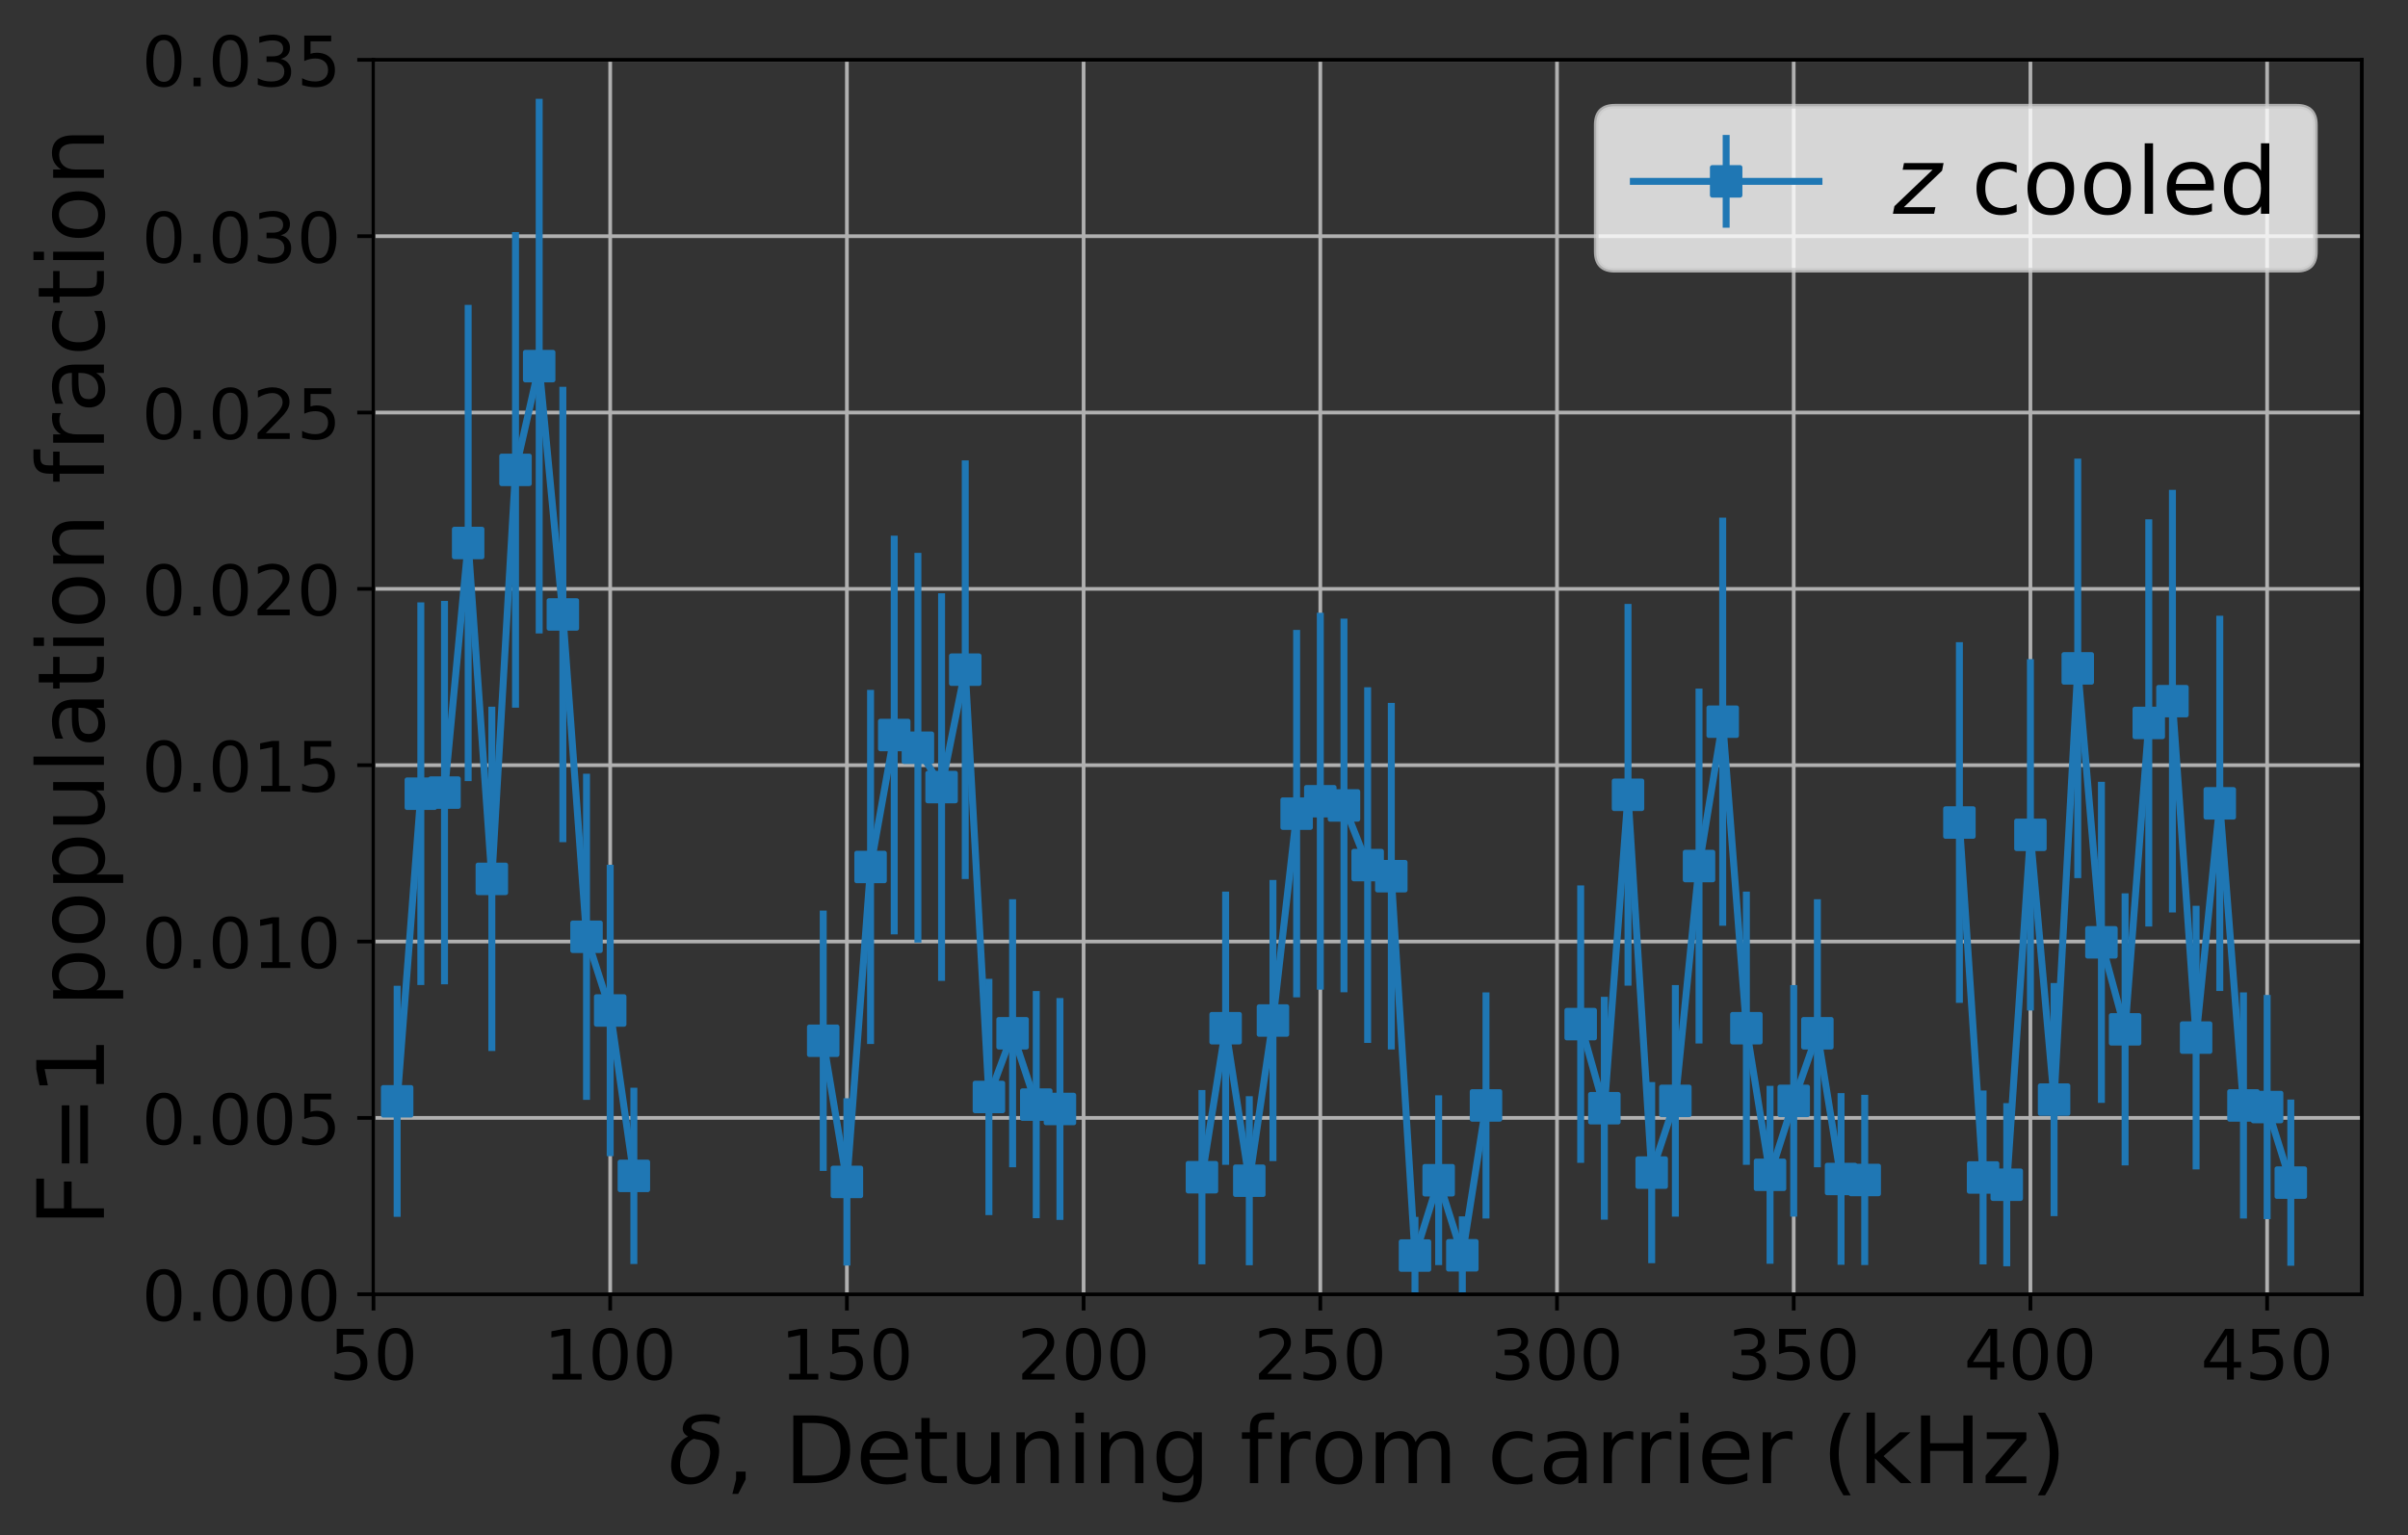 <?xml version="1.0" encoding="utf-8" standalone="no"?>
<!DOCTYPE svg PUBLIC "-//W3C//DTD SVG 1.1//EN"
  "http://www.w3.org/Graphics/SVG/1.1/DTD/svg11.dtd">
<!-- Created with matplotlib (http://matplotlib.org/) -->
<svg height="331pt" version="1.1" viewBox="0 0 519 331" width="519pt" xmlns="http://www.w3.org/2000/svg" xmlns:xlink="http://www.w3.org/1999/xlink">
 <rect x="0" y="0" width="519" height="331" fill="#333333" stroke="none"/>
 <defs>
  <style type="text/css">
*{stroke-linecap:butt;stroke-linejoin:round;}
  </style>
 </defs>
 <g id="figure_1">
  <g id="patch_1">
   <path d="M 0 331.128 
L 519.742 331.128 
L 519.742 0 
L 0 0 
z
" style="fill:none;"/>
  </g>
  <g id="axes_1">
   <g id="patch_2">
    <path d="M 80.498 279.011 
L 509.042 279.011 
L 509.042 12.899 
L 80.498 12.899 
z
" style="fill:none;"/>
   </g>
   <g id="matplotlib.axis_1">
    <g id="xtick_1">
     <g id="line2d_1">
      <path clip-path="url(#pfd6dd8e789)" d="M 80.498 279.011 
L 80.498 12.899 
" style="fill:none;stroke:#b0b0b0;stroke-linecap:square;stroke-width:0.8;"/>
     </g>
     <g id="line2d_2">
      <defs>
       <path d="M 0 0 
L 0 3.5 
" id="m005f0a59be" style="stroke:#000000;stroke-width:0.8;"/>
      </defs>
      <g>
       <use style="stroke:#000000;stroke-width:0.8;" x="80.498" xlink:href="#m005f0a59be" y="279.011"/>
      </g>
     </g>
     <g id="text_1">
      <!-- 50 -->
      <defs>
       <path d="M 10.797 72.906 
L 49.516 72.906 
L 49.516 64.594 
L 19.828 64.594 
L 19.828 46.734 
Q 21.969 47.469 24.109 47.828 
Q 26.266 48.188 28.422 48.188 
Q 40.625 48.188 47.75 41.5 
Q 54.891 34.812 54.891 23.391 
Q 54.891 11.625 47.562 5.094 
Q 40.234 -1.422 26.906 -1.422 
Q 22.312 -1.422 17.547 -0.641 
Q 12.797 0.141 7.719 1.703 
L 7.719 11.625 
Q 12.109 9.234 16.797 8.062 
Q 21.484 6.891 26.703 6.891 
Q 35.156 6.891 40.078 11.328 
Q 45.016 15.766 45.016 23.391 
Q 45.016 31 40.078 35.438 
Q 35.156 39.891 26.703 39.891 
Q 22.75 39.891 18.812 39.016 
Q 14.891 38.141 10.797 36.281 
z
" id="DejaVuSans-35"/>
       <path d="M 31.781 66.406 
Q 24.172 66.406 20.328 58.906 
Q 16.5 51.422 16.5 36.375 
Q 16.5 21.391 20.328 13.891 
Q 24.172 6.391 31.781 6.391 
Q 39.453 6.391 43.281 13.891 
Q 47.125 21.391 47.125 36.375 
Q 47.125 51.422 43.281 58.906 
Q 39.453 66.406 31.781 66.406 
z
M 31.781 74.219 
Q 44.047 74.219 50.516 64.516 
Q 56.984 54.828 56.984 36.375 
Q 56.984 17.969 50.516 8.266 
Q 44.047 -1.422 31.781 -1.422 
Q 19.531 -1.422 13.062 8.266 
Q 6.594 17.969 6.594 36.375 
Q 6.594 54.828 13.062 64.516 
Q 19.531 74.219 31.781 74.219 
z
" id="DejaVuSans-30"/>
      </defs>
      <g transform="translate(70.955 297.408)scale(0.15 -0.15)">
       <use xlink:href="#DejaVuSans-35"/>
       <use x="63.623" xlink:href="#DejaVuSans-30"/>
      </g>
     </g>
    </g>
    <g id="xtick_2">
     <g id="line2d_3">
      <path clip-path="url(#pfd6dd8e789)" d="M 131.516 279.011 
L 131.516 12.899 
" style="fill:none;stroke:#b0b0b0;stroke-linecap:square;stroke-width:0.8;"/>
     </g>
     <g id="line2d_4">
      <g>
       <use style="stroke:#000000;stroke-width:0.8;" x="131.516" xlink:href="#m005f0a59be" y="279.011"/>
      </g>
     </g>
     <g id="text_2">
      <!-- 100 -->
      <defs>
       <path d="M 12.406 8.297 
L 28.516 8.297 
L 28.516 63.922 
L 10.984 60.406 
L 10.984 69.391 
L 28.422 72.906 
L 38.281 72.906 
L 38.281 8.297 
L 54.391 8.297 
L 54.391 0 
L 12.406 0 
z
" id="DejaVuSans-31"/>
      </defs>
      <g transform="translate(117.2 297.408)scale(0.15 -0.15)">
       <use xlink:href="#DejaVuSans-31"/>
       <use x="63.623" xlink:href="#DejaVuSans-30"/>
       <use x="127.246" xlink:href="#DejaVuSans-30"/>
      </g>
     </g>
    </g>
    <g id="xtick_3">
     <g id="line2d_5">
      <path clip-path="url(#pfd6dd8e789)" d="M 182.533 279.011 
L 182.533 12.899 
" style="fill:none;stroke:#b0b0b0;stroke-linecap:square;stroke-width:0.8;"/>
     </g>
     <g id="line2d_6">
      <g>
       <use style="stroke:#000000;stroke-width:0.8;" x="182.533" xlink:href="#m005f0a59be" y="279.011"/>
      </g>
     </g>
     <g id="text_3">
      <!-- 150 -->
      <g transform="translate(168.217 297.408)scale(0.15 -0.15)">
       <use xlink:href="#DejaVuSans-31"/>
       <use x="63.623" xlink:href="#DejaVuSans-35"/>
       <use x="127.246" xlink:href="#DejaVuSans-30"/>
      </g>
     </g>
    </g>
    <g id="xtick_4">
     <g id="line2d_7">
      <path clip-path="url(#pfd6dd8e789)" d="M 233.55 279.011 
L 233.55 12.899 
" style="fill:none;stroke:#b0b0b0;stroke-linecap:square;stroke-width:0.8;"/>
     </g>
     <g id="line2d_8">
      <g>
       <use style="stroke:#000000;stroke-width:0.8;" x="233.55" xlink:href="#m005f0a59be" y="279.011"/>
      </g>
     </g>
     <g id="text_4">
      <!-- 200 -->
      <defs>
       <path d="M 19.188 8.297 
L 53.609 8.297 
L 53.609 0 
L 7.328 0 
L 7.328 8.297 
Q 12.938 14.109 22.625 23.891 
Q 32.328 33.688 34.812 36.531 
Q 39.547 41.844 41.422 45.531 
Q 43.312 49.219 43.312 52.781 
Q 43.312 58.594 39.234 62.25 
Q 35.156 65.922 28.609 65.922 
Q 23.969 65.922 18.812 64.312 
Q 13.672 62.703 7.812 59.422 
L 7.812 69.391 
Q 13.766 71.781 18.938 73 
Q 24.125 74.219 28.422 74.219 
Q 39.75 74.219 46.484 68.547 
Q 53.219 62.891 53.219 53.422 
Q 53.219 48.922 51.531 44.891 
Q 49.859 40.875 45.406 35.406 
Q 44.188 33.984 37.641 27.219 
Q 31.109 20.453 19.188 8.297 
z
" id="DejaVuSans-32"/>
      </defs>
      <g transform="translate(219.234 297.408)scale(0.15 -0.15)">
       <use xlink:href="#DejaVuSans-32"/>
       <use x="63.623" xlink:href="#DejaVuSans-30"/>
       <use x="127.246" xlink:href="#DejaVuSans-30"/>
      </g>
     </g>
    </g>
    <g id="xtick_5">
     <g id="line2d_9">
      <path clip-path="url(#pfd6dd8e789)" d="M 284.567 279.011 
L 284.567 12.899 
" style="fill:none;stroke:#b0b0b0;stroke-linecap:square;stroke-width:0.8;"/>
     </g>
     <g id="line2d_10">
      <g>
       <use style="stroke:#000000;stroke-width:0.8;" x="284.567" xlink:href="#m005f0a59be" y="279.011"/>
      </g>
     </g>
     <g id="text_5">
      <!-- 250 -->
      <g transform="translate(270.251 297.408)scale(0.15 -0.15)">
       <use xlink:href="#DejaVuSans-32"/>
       <use x="63.623" xlink:href="#DejaVuSans-35"/>
       <use x="127.246" xlink:href="#DejaVuSans-30"/>
      </g>
     </g>
    </g>
    <g id="xtick_6">
     <g id="line2d_11">
      <path clip-path="url(#pfd6dd8e789)" d="M 335.584 279.011 
L 335.584 12.899 
" style="fill:none;stroke:#b0b0b0;stroke-linecap:square;stroke-width:0.8;"/>
     </g>
     <g id="line2d_12">
      <g>
       <use style="stroke:#000000;stroke-width:0.8;" x="335.584" xlink:href="#m005f0a59be" y="279.011"/>
      </g>
     </g>
     <g id="text_6">
      <!-- 300 -->
      <defs>
       <path d="M 40.578 39.312 
Q 47.656 37.797 51.625 33 
Q 55.609 28.219 55.609 21.188 
Q 55.609 10.406 48.188 4.484 
Q 40.766 -1.422 27.094 -1.422 
Q 22.516 -1.422 17.656 -0.516 
Q 12.797 0.391 7.625 2.203 
L 7.625 11.719 
Q 11.719 9.328 16.594 8.109 
Q 21.484 6.891 26.812 6.891 
Q 36.078 6.891 40.938 10.547 
Q 45.797 14.203 45.797 21.188 
Q 45.797 27.641 41.281 31.266 
Q 36.766 34.906 28.719 34.906 
L 20.219 34.906 
L 20.219 43.016 
L 29.109 43.016 
Q 36.375 43.016 40.234 45.922 
Q 44.094 48.828 44.094 54.297 
Q 44.094 59.906 40.109 62.906 
Q 36.141 65.922 28.719 65.922 
Q 24.656 65.922 20.016 65.031 
Q 15.375 64.156 9.812 62.312 
L 9.812 71.094 
Q 15.438 72.656 20.344 73.438 
Q 25.25 74.219 29.594 74.219 
Q 40.828 74.219 47.359 69.109 
Q 53.906 64.016 53.906 55.328 
Q 53.906 49.266 50.438 45.094 
Q 46.969 40.922 40.578 39.312 
z
" id="DejaVuSans-33"/>
      </defs>
      <g transform="translate(321.269 297.408)scale(0.15 -0.15)">
       <use xlink:href="#DejaVuSans-33"/>
       <use x="63.623" xlink:href="#DejaVuSans-30"/>
       <use x="127.246" xlink:href="#DejaVuSans-30"/>
      </g>
     </g>
    </g>
    <g id="xtick_7">
     <g id="line2d_13">
      <path clip-path="url(#pfd6dd8e789)" d="M 386.601 279.011 
L 386.601 12.899 
" style="fill:none;stroke:#b0b0b0;stroke-linecap:square;stroke-width:0.8;"/>
     </g>
     <g id="line2d_14">
      <g>
       <use style="stroke:#000000;stroke-width:0.8;" x="386.601" xlink:href="#m005f0a59be" y="279.011"/>
      </g>
     </g>
     <g id="text_7">
      <!-- 350 -->
      <g transform="translate(372.286 297.408)scale(0.15 -0.15)">
       <use xlink:href="#DejaVuSans-33"/>
       <use x="63.623" xlink:href="#DejaVuSans-35"/>
       <use x="127.246" xlink:href="#DejaVuSans-30"/>
      </g>
     </g>
    </g>
    <g id="xtick_8">
     <g id="line2d_15">
      <path clip-path="url(#pfd6dd8e789)" d="M 437.618 279.011 
L 437.618 12.899 
" style="fill:none;stroke:#b0b0b0;stroke-linecap:square;stroke-width:0.8;"/>
     </g>
     <g id="line2d_16">
      <g>
       <use style="stroke:#000000;stroke-width:0.8;" x="437.618" xlink:href="#m005f0a59be" y="279.011"/>
      </g>
     </g>
     <g id="text_8">
      <!-- 400 -->
      <defs>
       <path d="M 37.797 64.312 
L 12.891 25.391 
L 37.797 25.391 
z
M 35.203 72.906 
L 47.609 72.906 
L 47.609 25.391 
L 58.016 25.391 
L 58.016 17.188 
L 47.609 17.188 
L 47.609 0 
L 37.797 0 
L 37.797 17.188 
L 4.891 17.188 
L 4.891 26.703 
z
" id="DejaVuSans-34"/>
      </defs>
      <g transform="translate(423.303 297.408)scale(0.15 -0.15)">
       <use xlink:href="#DejaVuSans-34"/>
       <use x="63.623" xlink:href="#DejaVuSans-30"/>
       <use x="127.246" xlink:href="#DejaVuSans-30"/>
      </g>
     </g>
    </g>
    <g id="xtick_9">
     <g id="line2d_17">
      <path clip-path="url(#pfd6dd8e789)" d="M 488.636 279.011 
L 488.636 12.899 
" style="fill:none;stroke:#b0b0b0;stroke-linecap:square;stroke-width:0.8;"/>
     </g>
     <g id="line2d_18">
      <g>
       <use style="stroke:#000000;stroke-width:0.8;" x="488.636" xlink:href="#m005f0a59be" y="279.011"/>
      </g>
     </g>
     <g id="text_9">
      <!-- 450 -->
      <g transform="translate(474.32 297.408)scale(0.15 -0.15)">
       <use xlink:href="#DejaVuSans-34"/>
       <use x="63.623" xlink:href="#DejaVuSans-35"/>
       <use x="127.246" xlink:href="#DejaVuSans-30"/>
      </g>
     </g>
    </g>
    <g id="text_10">
     <!-- $\delta$, Detuning from carrier (kHz) -->
     <defs>
      <path d="M 54.25 63.328 
Q 49.953 66.75 38.281 66.75 
Q 25.922 66.75 24.812 61.031 
Q 23.922 56.547 36.375 54.203 
Q 46.141 52.391 50.828 46.922 
Q 56.5 40.328 53.859 26.812 
Q 51.312 13.875 43.172 6.25 
Q 34.969 -1.422 23.25 -1.422 
Q 11.578 -1.422 6.344 6.25 
Q 1.125 13.875 3.766 27.297 
Q 5.672 37.25 13.922 45.312 
Q 17.141 48.438 21.141 50.203 
Q 14.266 54.047 15.625 60.938 
Q 18.219 74.219 39.75 74.219 
Q 50.531 74.219 55.719 70.797 
z
M 27.391 47.75 
Q 23.828 46.344 20.406 42.781 
Q 15.141 37.25 13.234 27.297 
Q 11.281 17.391 14.359 11.812 
Q 17.484 6.203 24.75 6.203 
Q 31.938 6.203 37.203 11.859 
Q 42.531 17.531 44.344 26.812 
Q 46.188 36.531 42.672 41.219 
Q 38.922 46.234 32.859 46.781 
Q 29.781 47.078 27.391 47.75 
z
" id="DejaVuSans-Oblique-3b4"/>
      <path d="M 11.719 12.406 
L 22.016 12.406 
L 22.016 4 
L 14.016 -11.625 
L 7.719 -11.625 
L 11.719 4 
z
" id="DejaVuSans-2c"/>
      <path id="DejaVuSans-20"/>
      <path d="M 19.672 64.797 
L 19.672 8.109 
L 31.594 8.109 
Q 46.688 8.109 53.688 14.938 
Q 60.688 21.781 60.688 36.531 
Q 60.688 51.172 53.688 57.984 
Q 46.688 64.797 31.594 64.797 
z
M 9.812 72.906 
L 30.078 72.906 
Q 51.266 72.906 61.172 64.094 
Q 71.094 55.281 71.094 36.531 
Q 71.094 17.672 61.125 8.828 
Q 51.172 0 30.078 0 
L 9.812 0 
z
" id="DejaVuSans-44"/>
      <path d="M 56.203 29.594 
L 56.203 25.203 
L 14.891 25.203 
Q 15.484 15.922 20.484 11.062 
Q 25.484 6.203 34.422 6.203 
Q 39.594 6.203 44.453 7.469 
Q 49.312 8.734 54.109 11.281 
L 54.109 2.781 
Q 49.266 0.734 44.188 -0.344 
Q 39.109 -1.422 33.891 -1.422 
Q 20.797 -1.422 13.156 6.188 
Q 5.516 13.812 5.516 26.812 
Q 5.516 40.234 12.766 48.109 
Q 20.016 56 32.328 56 
Q 43.359 56 49.781 48.891 
Q 56.203 41.797 56.203 29.594 
z
M 47.219 32.234 
Q 47.125 39.594 43.094 43.984 
Q 39.062 48.391 32.422 48.391 
Q 24.906 48.391 20.391 44.141 
Q 15.875 39.891 15.188 32.172 
z
" id="DejaVuSans-65"/>
      <path d="M 18.312 70.219 
L 18.312 54.688 
L 36.812 54.688 
L 36.812 47.703 
L 18.312 47.703 
L 18.312 18.016 
Q 18.312 11.328 20.141 9.422 
Q 21.969 7.516 27.594 7.516 
L 36.812 7.516 
L 36.812 0 
L 27.594 0 
Q 17.188 0 13.234 3.875 
Q 9.281 7.766 9.281 18.016 
L 9.281 47.703 
L 2.688 47.703 
L 2.688 54.688 
L 9.281 54.688 
L 9.281 70.219 
z
" id="DejaVuSans-74"/>
      <path d="M 8.5 21.578 
L 8.5 54.688 
L 17.484 54.688 
L 17.484 21.922 
Q 17.484 14.156 20.5 10.266 
Q 23.531 6.391 29.594 6.391 
Q 36.859 6.391 41.078 11.031 
Q 45.312 15.672 45.312 23.688 
L 45.312 54.688 
L 54.297 54.688 
L 54.297 0 
L 45.312 0 
L 45.312 8.406 
Q 42.047 3.422 37.719 1 
Q 33.406 -1.422 27.688 -1.422 
Q 18.266 -1.422 13.375 4.438 
Q 8.5 10.297 8.5 21.578 
z
M 31.109 56 
z
" id="DejaVuSans-75"/>
      <path d="M 54.891 33.016 
L 54.891 0 
L 45.906 0 
L 45.906 32.719 
Q 45.906 40.484 42.875 44.328 
Q 39.844 48.188 33.797 48.188 
Q 26.516 48.188 22.312 43.547 
Q 18.109 38.922 18.109 30.906 
L 18.109 0 
L 9.078 0 
L 9.078 54.688 
L 18.109 54.688 
L 18.109 46.188 
Q 21.344 51.125 25.703 53.562 
Q 30.078 56 35.797 56 
Q 45.219 56 50.047 50.172 
Q 54.891 44.344 54.891 33.016 
z
" id="DejaVuSans-6e"/>
      <path d="M 9.422 54.688 
L 18.406 54.688 
L 18.406 0 
L 9.422 0 
z
M 9.422 75.984 
L 18.406 75.984 
L 18.406 64.594 
L 9.422 64.594 
z
" id="DejaVuSans-69"/>
      <path d="M 45.406 27.984 
Q 45.406 37.75 41.375 43.109 
Q 37.359 48.484 30.078 48.484 
Q 22.859 48.484 18.828 43.109 
Q 14.797 37.75 14.797 27.984 
Q 14.797 18.266 18.828 12.891 
Q 22.859 7.516 30.078 7.516 
Q 37.359 7.516 41.375 12.891 
Q 45.406 18.266 45.406 27.984 
z
M 54.391 6.781 
Q 54.391 -7.172 48.188 -13.984 
Q 42 -20.797 29.203 -20.797 
Q 24.469 -20.797 20.266 -20.094 
Q 16.062 -19.391 12.109 -17.922 
L 12.109 -9.188 
Q 16.062 -11.328 19.922 -12.344 
Q 23.781 -13.375 27.781 -13.375 
Q 36.625 -13.375 41.016 -8.766 
Q 45.406 -4.156 45.406 5.172 
L 45.406 9.625 
Q 42.625 4.781 38.281 2.391 
Q 33.938 0 27.875 0 
Q 17.828 0 11.672 7.656 
Q 5.516 15.328 5.516 27.984 
Q 5.516 40.672 11.672 48.328 
Q 17.828 56 27.875 56 
Q 33.938 56 38.281 53.609 
Q 42.625 51.219 45.406 46.391 
L 45.406 54.688 
L 54.391 54.688 
z
" id="DejaVuSans-67"/>
      <path d="M 37.109 75.984 
L 37.109 68.5 
L 28.516 68.5 
Q 23.688 68.5 21.797 66.547 
Q 19.922 64.594 19.922 59.516 
L 19.922 54.688 
L 34.719 54.688 
L 34.719 47.703 
L 19.922 47.703 
L 19.922 0 
L 10.891 0 
L 10.891 47.703 
L 2.297 47.703 
L 2.297 54.688 
L 10.891 54.688 
L 10.891 58.5 
Q 10.891 67.625 15.141 71.797 
Q 19.391 75.984 28.609 75.984 
z
" id="DejaVuSans-66"/>
      <path d="M 41.109 46.297 
Q 39.594 47.172 37.812 47.578 
Q 36.031 48 33.891 48 
Q 26.266 48 22.188 43.047 
Q 18.109 38.094 18.109 28.812 
L 18.109 0 
L 9.078 0 
L 9.078 54.688 
L 18.109 54.688 
L 18.109 46.188 
Q 20.953 51.172 25.484 53.578 
Q 30.031 56 36.531 56 
Q 37.453 56 38.578 55.875 
Q 39.703 55.766 41.062 55.516 
z
" id="DejaVuSans-72"/>
      <path d="M 30.609 48.391 
Q 23.391 48.391 19.188 42.75 
Q 14.984 37.109 14.984 27.297 
Q 14.984 17.484 19.156 11.844 
Q 23.344 6.203 30.609 6.203 
Q 37.797 6.203 41.984 11.859 
Q 46.188 17.531 46.188 27.297 
Q 46.188 37.016 41.984 42.703 
Q 37.797 48.391 30.609 48.391 
z
M 30.609 56 
Q 42.328 56 49.016 48.375 
Q 55.719 40.766 55.719 27.297 
Q 55.719 13.875 49.016 6.219 
Q 42.328 -1.422 30.609 -1.422 
Q 18.844 -1.422 12.172 6.219 
Q 5.516 13.875 5.516 27.297 
Q 5.516 40.766 12.172 48.375 
Q 18.844 56 30.609 56 
z
" id="DejaVuSans-6f"/>
      <path d="M 52 44.188 
Q 55.375 50.25 60.062 53.125 
Q 64.75 56 71.094 56 
Q 79.641 56 84.281 50.016 
Q 88.922 44.047 88.922 33.016 
L 88.922 0 
L 79.891 0 
L 79.891 32.719 
Q 79.891 40.578 77.094 44.375 
Q 74.312 48.188 68.609 48.188 
Q 61.625 48.188 57.562 43.547 
Q 53.516 38.922 53.516 30.906 
L 53.516 0 
L 44.484 0 
L 44.484 32.719 
Q 44.484 40.625 41.703 44.406 
Q 38.922 48.188 33.109 48.188 
Q 26.219 48.188 22.156 43.531 
Q 18.109 38.875 18.109 30.906 
L 18.109 0 
L 9.078 0 
L 9.078 54.688 
L 18.109 54.688 
L 18.109 46.188 
Q 21.188 51.219 25.484 53.609 
Q 29.781 56 35.688 56 
Q 41.656 56 45.828 52.969 
Q 50 49.953 52 44.188 
z
" id="DejaVuSans-6d"/>
      <path d="M 48.781 52.594 
L 48.781 44.188 
Q 44.969 46.297 41.141 47.344 
Q 37.312 48.391 33.406 48.391 
Q 24.656 48.391 19.812 42.844 
Q 14.984 37.312 14.984 27.297 
Q 14.984 17.281 19.812 11.734 
Q 24.656 6.203 33.406 6.203 
Q 37.312 6.203 41.141 7.25 
Q 44.969 8.297 48.781 10.406 
L 48.781 2.094 
Q 45.016 0.344 40.984 -0.531 
Q 36.969 -1.422 32.422 -1.422 
Q 20.062 -1.422 12.781 6.344 
Q 5.516 14.109 5.516 27.297 
Q 5.516 40.672 12.859 48.328 
Q 20.219 56 33.016 56 
Q 37.156 56 41.109 55.141 
Q 45.062 54.297 48.781 52.594 
z
" id="DejaVuSans-63"/>
      <path d="M 34.281 27.484 
Q 23.391 27.484 19.188 25 
Q 14.984 22.516 14.984 16.5 
Q 14.984 11.719 18.141 8.906 
Q 21.297 6.109 26.703 6.109 
Q 34.188 6.109 38.703 11.406 
Q 43.219 16.703 43.219 25.484 
L 43.219 27.484 
z
M 52.203 31.203 
L 52.203 0 
L 43.219 0 
L 43.219 8.297 
Q 40.141 3.328 35.547 0.953 
Q 30.953 -1.422 24.312 -1.422 
Q 15.922 -1.422 10.953 3.297 
Q 6 8.016 6 15.922 
Q 6 25.141 12.172 29.828 
Q 18.359 34.516 30.609 34.516 
L 43.219 34.516 
L 43.219 35.406 
Q 43.219 41.609 39.141 45 
Q 35.062 48.391 27.688 48.391 
Q 23 48.391 18.547 47.266 
Q 14.109 46.141 10.016 43.891 
L 10.016 52.203 
Q 14.938 54.109 19.578 55.047 
Q 24.219 56 28.609 56 
Q 40.484 56 46.344 49.844 
Q 52.203 43.703 52.203 31.203 
z
" id="DejaVuSans-61"/>
      <path d="M 31 75.875 
Q 24.469 64.656 21.281 53.656 
Q 18.109 42.672 18.109 31.391 
Q 18.109 20.125 21.312 9.062 
Q 24.516 -2 31 -13.188 
L 23.188 -13.188 
Q 15.875 -1.703 12.234 9.375 
Q 8.594 20.453 8.594 31.391 
Q 8.594 42.281 12.203 53.312 
Q 15.828 64.359 23.188 75.875 
z
" id="DejaVuSans-28"/>
      <path d="M 9.078 75.984 
L 18.109 75.984 
L 18.109 31.109 
L 44.922 54.688 
L 56.391 54.688 
L 27.391 29.109 
L 57.625 0 
L 45.906 0 
L 18.109 26.703 
L 18.109 0 
L 9.078 0 
z
" id="DejaVuSans-6b"/>
      <path d="M 9.812 72.906 
L 19.672 72.906 
L 19.672 43.016 
L 55.516 43.016 
L 55.516 72.906 
L 65.375 72.906 
L 65.375 0 
L 55.516 0 
L 55.516 34.719 
L 19.672 34.719 
L 19.672 0 
L 9.812 0 
z
" id="DejaVuSans-48"/>
      <path d="M 5.516 54.688 
L 48.188 54.688 
L 48.188 46.484 
L 14.406 7.172 
L 48.188 7.172 
L 48.188 0 
L 4.297 0 
L 4.297 8.203 
L 38.094 47.516 
L 5.516 47.516 
z
" id="DejaVuSans-7a"/>
      <path d="M 8.016 75.875 
L 15.828 75.875 
Q 23.141 64.359 26.781 53.312 
Q 30.422 42.281 30.422 31.391 
Q 30.422 20.453 26.781 9.375 
Q 23.141 -1.703 15.828 -13.188 
L 8.016 -13.188 
Q 14.5 -2 17.703 9.062 
Q 20.906 20.125 20.906 31.391 
Q 20.906 42.672 17.703 53.656 
Q 14.5 64.656 8.016 75.875 
z
" id="DejaVuSans-29"/>
     </defs>
     <g transform="translate(144.07 319.728)scale(0.2 -0.2)">
      <use transform="translate(0 0.016)" xlink:href="#DejaVuSans-Oblique-3b4"/>
      <use transform="translate(61.182 0.016)" xlink:href="#DejaVuSans-2c"/>
      <use transform="translate(92.969 0.016)" xlink:href="#DejaVuSans-20"/>
      <use transform="translate(124.756 0.016)" xlink:href="#DejaVuSans-44"/>
      <use transform="translate(201.758 0.016)" xlink:href="#DejaVuSans-65"/>
      <use transform="translate(263.281 0.016)" xlink:href="#DejaVuSans-74"/>
      <use transform="translate(302.49 0.016)" xlink:href="#DejaVuSans-75"/>
      <use transform="translate(365.869 0.016)" xlink:href="#DejaVuSans-6e"/>
      <use transform="translate(429.248 0.016)" xlink:href="#DejaVuSans-69"/>
      <use transform="translate(457.031 0.016)" xlink:href="#DejaVuSans-6e"/>
      <use transform="translate(520.41 0.016)" xlink:href="#DejaVuSans-67"/>
      <use transform="translate(583.887 0.016)" xlink:href="#DejaVuSans-20"/>
      <use transform="translate(615.674 0.016)" xlink:href="#DejaVuSans-66"/>
      <use transform="translate(650.879 0.016)" xlink:href="#DejaVuSans-72"/>
      <use transform="translate(691.992 0.016)" xlink:href="#DejaVuSans-6f"/>
      <use transform="translate(753.174 0.016)" xlink:href="#DejaVuSans-6d"/>
      <use transform="translate(850.586 0.016)" xlink:href="#DejaVuSans-20"/>
      <use transform="translate(882.373 0.016)" xlink:href="#DejaVuSans-63"/>
      <use transform="translate(937.354 0.016)" xlink:href="#DejaVuSans-61"/>
      <use transform="translate(998.633 0.016)" xlink:href="#DejaVuSans-72"/>
      <use transform="translate(1039.746 0.016)" xlink:href="#DejaVuSans-72"/>
      <use transform="translate(1080.859 0.016)" xlink:href="#DejaVuSans-69"/>
      <use transform="translate(1108.643 0.016)" xlink:href="#DejaVuSans-65"/>
      <use transform="translate(1170.166 0.016)" xlink:href="#DejaVuSans-72"/>
      <use transform="translate(1211.279 0.016)" xlink:href="#DejaVuSans-20"/>
      <use transform="translate(1243.066 0.016)" xlink:href="#DejaVuSans-28"/>
      <use transform="translate(1282.08 0.016)" xlink:href="#DejaVuSans-6b"/>
      <use transform="translate(1339.99 0.016)" xlink:href="#DejaVuSans-48"/>
      <use transform="translate(1415.186 0.016)" xlink:href="#DejaVuSans-7a"/>
      <use transform="translate(1467.676 0.016)" xlink:href="#DejaVuSans-29"/>
     </g>
    </g>
   </g>
   <g id="matplotlib.axis_2">
    <g id="ytick_1">
     <g id="line2d_19">
      <path clip-path="url(#pfd6dd8e789)" d="M 80.498 279.011 
L 509.042 279.011 
" style="fill:none;stroke:#b0b0b0;stroke-linecap:square;stroke-width:0.8;"/>
     </g>
     <g id="line2d_20">
      <defs>
       <path d="M 0 0 
L -3.5 0 
" id="mc3ce260a5b" style="stroke:#000000;stroke-width:0.8;"/>
      </defs>
      <g>
       <use style="stroke:#000000;stroke-width:0.8;" x="80.498" xlink:href="#mc3ce260a5b" y="279.011"/>
      </g>
     </g>
     <g id="text_11">
      <!-- 0.000 -->
      <defs>
       <path d="M 10.688 12.406 
L 21 12.406 
L 21 0 
L 10.688 0 
z
" id="DejaVuSans-2e"/>
      </defs>
      <g transform="translate(30.556 284.71)scale(0.15 -0.15)">
       <use xlink:href="#DejaVuSans-30"/>
       <use x="63.623" xlink:href="#DejaVuSans-2e"/>
       <use x="95.41" xlink:href="#DejaVuSans-30"/>
       <use x="159.033" xlink:href="#DejaVuSans-30"/>
       <use x="222.656" xlink:href="#DejaVuSans-30"/>
      </g>
     </g>
    </g>
    <g id="ytick_2">
     <g id="line2d_21">
      <path clip-path="url(#pfd6dd8e789)" d="M 80.498 240.995 
L 509.042 240.995 
" style="fill:none;stroke:#b0b0b0;stroke-linecap:square;stroke-width:0.8;"/>
     </g>
     <g id="line2d_22">
      <g>
       <use style="stroke:#000000;stroke-width:0.8;" x="80.498" xlink:href="#mc3ce260a5b" y="240.995"/>
      </g>
     </g>
     <g id="text_12">
      <!-- 0.005 -->
      <g transform="translate(30.556 246.694)scale(0.15 -0.15)">
       <use xlink:href="#DejaVuSans-30"/>
       <use x="63.623" xlink:href="#DejaVuSans-2e"/>
       <use x="95.41" xlink:href="#DejaVuSans-30"/>
       <use x="159.033" xlink:href="#DejaVuSans-30"/>
       <use x="222.656" xlink:href="#DejaVuSans-35"/>
      </g>
     </g>
    </g>
    <g id="ytick_3">
     <g id="line2d_23">
      <path clip-path="url(#pfd6dd8e789)" d="M 80.498 202.979 
L 509.042 202.979 
" style="fill:none;stroke:#b0b0b0;stroke-linecap:square;stroke-width:0.8;"/>
     </g>
     <g id="line2d_24">
      <g>
       <use style="stroke:#000000;stroke-width:0.8;" x="80.498" xlink:href="#mc3ce260a5b" y="202.979"/>
      </g>
     </g>
     <g id="text_13">
      <!-- 0.010 -->
      <g transform="translate(30.556 208.678)scale(0.15 -0.15)">
       <use xlink:href="#DejaVuSans-30"/>
       <use x="63.623" xlink:href="#DejaVuSans-2e"/>
       <use x="95.41" xlink:href="#DejaVuSans-30"/>
       <use x="159.033" xlink:href="#DejaVuSans-31"/>
       <use x="222.656" xlink:href="#DejaVuSans-30"/>
      </g>
     </g>
    </g>
    <g id="ytick_4">
     <g id="line2d_25">
      <path clip-path="url(#pfd6dd8e789)" d="M 80.498 164.963 
L 509.042 164.963 
" style="fill:none;stroke:#b0b0b0;stroke-linecap:square;stroke-width:0.8;"/>
     </g>
     <g id="line2d_26">
      <g>
       <use style="stroke:#000000;stroke-width:0.8;" x="80.498" xlink:href="#mc3ce260a5b" y="164.963"/>
      </g>
     </g>
     <g id="text_14">
      <!-- 0.015 -->
      <g transform="translate(30.556 170.662)scale(0.15 -0.15)">
       <use xlink:href="#DejaVuSans-30"/>
       <use x="63.623" xlink:href="#DejaVuSans-2e"/>
       <use x="95.41" xlink:href="#DejaVuSans-30"/>
       <use x="159.033" xlink:href="#DejaVuSans-31"/>
       <use x="222.656" xlink:href="#DejaVuSans-35"/>
      </g>
     </g>
    </g>
    <g id="ytick_5">
     <g id="line2d_27">
      <path clip-path="url(#pfd6dd8e789)" d="M 80.498 126.947 
L 509.042 126.947 
" style="fill:none;stroke:#b0b0b0;stroke-linecap:square;stroke-width:0.8;"/>
     </g>
     <g id="line2d_28">
      <g>
       <use style="stroke:#000000;stroke-width:0.8;" x="80.498" xlink:href="#mc3ce260a5b" y="126.947"/>
      </g>
     </g>
     <g id="text_15">
      <!-- 0.020 -->
      <g transform="translate(30.556 132.646)scale(0.15 -0.15)">
       <use xlink:href="#DejaVuSans-30"/>
       <use x="63.623" xlink:href="#DejaVuSans-2e"/>
       <use x="95.41" xlink:href="#DejaVuSans-30"/>
       <use x="159.033" xlink:href="#DejaVuSans-32"/>
       <use x="222.656" xlink:href="#DejaVuSans-30"/>
      </g>
     </g>
    </g>
    <g id="ytick_6">
     <g id="line2d_29">
      <path clip-path="url(#pfd6dd8e789)" d="M 80.498 88.931 
L 509.042 88.931 
" style="fill:none;stroke:#b0b0b0;stroke-linecap:square;stroke-width:0.8;"/>
     </g>
     <g id="line2d_30">
      <g>
       <use style="stroke:#000000;stroke-width:0.8;" x="80.498" xlink:href="#mc3ce260a5b" y="88.931"/>
      </g>
     </g>
     <g id="text_16">
      <!-- 0.025 -->
      <g transform="translate(30.556 94.63)scale(0.15 -0.15)">
       <use xlink:href="#DejaVuSans-30"/>
       <use x="63.623" xlink:href="#DejaVuSans-2e"/>
       <use x="95.41" xlink:href="#DejaVuSans-30"/>
       <use x="159.033" xlink:href="#DejaVuSans-32"/>
       <use x="222.656" xlink:href="#DejaVuSans-35"/>
      </g>
     </g>
    </g>
    <g id="ytick_7">
     <g id="line2d_31">
      <path clip-path="url(#pfd6dd8e789)" d="M 80.498 50.915 
L 509.042 50.915 
" style="fill:none;stroke:#b0b0b0;stroke-linecap:square;stroke-width:0.8;"/>
     </g>
     <g id="line2d_32">
      <g>
       <use style="stroke:#000000;stroke-width:0.8;" x="80.498" xlink:href="#mc3ce260a5b" y="50.915"/>
      </g>
     </g>
     <g id="text_17">
      <!-- 0.030 -->
      <g transform="translate(30.556 56.614)scale(0.15 -0.15)">
       <use xlink:href="#DejaVuSans-30"/>
       <use x="63.623" xlink:href="#DejaVuSans-2e"/>
       <use x="95.41" xlink:href="#DejaVuSans-30"/>
       <use x="159.033" xlink:href="#DejaVuSans-33"/>
       <use x="222.656" xlink:href="#DejaVuSans-30"/>
      </g>
     </g>
    </g>
    <g id="ytick_8">
     <g id="line2d_33">
      <path clip-path="url(#pfd6dd8e789)" d="M 80.498 12.899 
L 509.042 12.899 
" style="fill:none;stroke:#b0b0b0;stroke-linecap:square;stroke-width:0.8;"/>
     </g>
     <g id="line2d_34">
      <g>
       <use style="stroke:#000000;stroke-width:0.8;" x="80.498" xlink:href="#mc3ce260a5b" y="12.899"/>
      </g>
     </g>
     <g id="text_18">
      <!-- 0.035 -->
      <g transform="translate(30.556 18.598)scale(0.15 -0.15)">
       <use xlink:href="#DejaVuSans-30"/>
       <use x="63.623" xlink:href="#DejaVuSans-2e"/>
       <use x="95.41" xlink:href="#DejaVuSans-30"/>
       <use x="159.033" xlink:href="#DejaVuSans-33"/>
       <use x="222.656" xlink:href="#DejaVuSans-35"/>
      </g>
     </g>
    </g>
    <g id="text_19">
     <!-- F=1 population fraction -->
     <defs>
      <path d="M 9.812 72.906 
L 51.703 72.906 
L 51.703 64.594 
L 19.672 64.594 
L 19.672 43.109 
L 48.578 43.109 
L 48.578 34.812 
L 19.672 34.812 
L 19.672 0 
L 9.812 0 
z
" id="DejaVuSans-46"/>
      <path d="M 10.594 45.406 
L 73.188 45.406 
L 73.188 37.203 
L 10.594 37.203 
z
M 10.594 25.484 
L 73.188 25.484 
L 73.188 17.188 
L 10.594 17.188 
z
" id="DejaVuSans-3d"/>
      <path d="M 18.109 8.203 
L 18.109 -20.797 
L 9.078 -20.797 
L 9.078 54.688 
L 18.109 54.688 
L 18.109 46.391 
Q 20.953 51.266 25.266 53.625 
Q 29.594 56 35.594 56 
Q 45.562 56 51.781 48.094 
Q 58.016 40.188 58.016 27.297 
Q 58.016 14.406 51.781 6.484 
Q 45.562 -1.422 35.594 -1.422 
Q 29.594 -1.422 25.266 0.953 
Q 20.953 3.328 18.109 8.203 
z
M 48.688 27.297 
Q 48.688 37.203 44.609 42.844 
Q 40.531 48.484 33.406 48.484 
Q 26.266 48.484 22.188 42.844 
Q 18.109 37.203 18.109 27.297 
Q 18.109 17.391 22.188 11.75 
Q 26.266 6.109 33.406 6.109 
Q 40.531 6.109 44.609 11.75 
Q 48.688 17.391 48.688 27.297 
z
" id="DejaVuSans-70"/>
      <path d="M 9.422 75.984 
L 18.406 75.984 
L 18.406 0 
L 9.422 0 
z
" id="DejaVuSans-6c"/>
     </defs>
     <g transform="translate(22.397 264.431)rotate(-90)scale(0.2 -0.2)">
      <use xlink:href="#DejaVuSans-46"/>
      <use x="57.52" xlink:href="#DejaVuSans-3d"/>
      <use x="141.309" xlink:href="#DejaVuSans-31"/>
      <use x="204.932" xlink:href="#DejaVuSans-20"/>
      <use x="236.719" xlink:href="#DejaVuSans-70"/>
      <use x="300.195" xlink:href="#DejaVuSans-6f"/>
      <use x="361.377" xlink:href="#DejaVuSans-70"/>
      <use x="424.854" xlink:href="#DejaVuSans-75"/>
      <use x="488.232" xlink:href="#DejaVuSans-6c"/>
      <use x="516.016" xlink:href="#DejaVuSans-61"/>
      <use x="577.295" xlink:href="#DejaVuSans-74"/>
      <use x="616.504" xlink:href="#DejaVuSans-69"/>
      <use x="644.287" xlink:href="#DejaVuSans-6f"/>
      <use x="705.469" xlink:href="#DejaVuSans-6e"/>
      <use x="768.848" xlink:href="#DejaVuSans-20"/>
      <use x="800.635" xlink:href="#DejaVuSans-66"/>
      <use x="835.84" xlink:href="#DejaVuSans-72"/>
      <use x="876.953" xlink:href="#DejaVuSans-61"/>
      <use x="938.232" xlink:href="#DejaVuSans-63"/>
      <use x="993.213" xlink:href="#DejaVuSans-74"/>
      <use x="1032.422" xlink:href="#DejaVuSans-69"/>
      <use x="1060.205" xlink:href="#DejaVuSans-6f"/>
      <use x="1121.387" xlink:href="#DejaVuSans-6e"/>
     </g>
    </g>
   </g>
   <g id="LineCollection_1">
    <path clip-path="url(#pfd6dd8e789)" d="M 85.6 262.325 
L 85.6 212.511 
" style="fill:none;stroke:#1f77b4;stroke-width:1.5;"/>
    <path clip-path="url(#pfd6dd8e789)" d="M 90.702 212.345 
L 90.702 129.865 
" style="fill:none;stroke:#1f77b4;stroke-width:1.5;"/>
    <path clip-path="url(#pfd6dd8e789)" d="M 95.804 212.199 
L 95.804 129.54 
" style="fill:none;stroke:#1f77b4;stroke-width:1.5;"/>
    <path clip-path="url(#pfd6dd8e789)" d="M 100.905 168.395 
L 100.905 65.724 
" style="fill:none;stroke:#1f77b4;stroke-width:1.5;"/>
    <path clip-path="url(#pfd6dd8e789)" d="M 106.007 226.579 
L 106.007 152.352 
" style="fill:none;stroke:#1f77b4;stroke-width:1.5;"/>
    <path clip-path="url(#pfd6dd8e789)" d="M 111.109 152.556 
L 111.109 50.031 
" style="fill:none;stroke:#1f77b4;stroke-width:1.5;"/>
    <path clip-path="url(#pfd6dd8e789)" d="M 116.21 136.559 
L 116.21 21.294 
" style="fill:none;stroke:#1f77b4;stroke-width:1.5;"/>
    <path clip-path="url(#pfd6dd8e789)" d="M 121.312 181.546 
L 121.312 83.382 
" style="fill:none;stroke:#1f77b4;stroke-width:1.5;"/>
    <path clip-path="url(#pfd6dd8e789)" d="M 126.414 237.104 
L 126.414 166.799 
" style="fill:none;stroke:#1f77b4;stroke-width:1.5;"/>
    <path clip-path="url(#pfd6dd8e789)" d="M 131.516 249.245 
L 131.516 186.426 
" style="fill:none;stroke:#1f77b4;stroke-width:1.5;"/>
    <path clip-path="url(#pfd6dd8e789)" d="M 136.617 272.497 
L 136.617 234.497 
" style="fill:none;stroke:#1f77b4;stroke-width:1.5;"/>
   </g>
   <g id="LineCollection_2">
    <path clip-path="url(#pfd6dd8e789)" d="M 177.431 252.433 
L 177.431 196.302 
" style="fill:none;stroke:#1f77b4;stroke-width:1.5;"/>
    <path clip-path="url(#pfd6dd8e789)" d="M 182.533 272.83 
L 182.533 236.764 
" style="fill:none;stroke:#1f77b4;stroke-width:1.5;"/>
    <path clip-path="url(#pfd6dd8e789)" d="M 187.634 225.072 
L 187.634 148.731 
" style="fill:none;stroke:#1f77b4;stroke-width:1.5;"/>
    <path clip-path="url(#pfd6dd8e789)" d="M 192.736 201.423 
L 192.736 115.482 
" style="fill:none;stroke:#1f77b4;stroke-width:1.5;"/>
    <path clip-path="url(#pfd6dd8e789)" d="M 197.838 203.194 
L 197.838 119.192 
" style="fill:none;stroke:#1f77b4;stroke-width:1.5;"/>
    <path clip-path="url(#pfd6dd8e789)" d="M 202.94 211.456 
L 202.94 127.889 
" style="fill:none;stroke:#1f77b4;stroke-width:1.5;"/>
    <path clip-path="url(#pfd6dd8e789)" d="M 208.041 189.498 
L 208.041 99.244 
" style="fill:none;stroke:#1f77b4;stroke-width:1.5;"/>
    <path clip-path="url(#pfd6dd8e789)" d="M 213.143 261.951 
L 213.143 211.024 
" style="fill:none;stroke:#1f77b4;stroke-width:1.5;"/>
    <path clip-path="url(#pfd6dd8e789)" d="M 218.245 251.644 
L 218.245 193.857 
" style="fill:none;stroke:#1f77b4;stroke-width:1.5;"/>
    <path clip-path="url(#pfd6dd8e789)" d="M 223.346 262.613 
L 223.346 213.654 
" style="fill:none;stroke:#1f77b4;stroke-width:1.5;"/>
    <path clip-path="url(#pfd6dd8e789)" d="M 228.448 262.993 
L 228.448 215.163 
" style="fill:none;stroke:#1f77b4;stroke-width:1.5;"/>
   </g>
   <g id="LineCollection_3">
    <path clip-path="url(#pfd6dd8e789)" d="M 259.058 272.569 
L 259.058 234.989 
" style="fill:none;stroke:#1f77b4;stroke-width:1.5;"/>
    <path clip-path="url(#pfd6dd8e789)" d="M 264.16 251.111 
L 264.16 192.207 
" style="fill:none;stroke:#1f77b4;stroke-width:1.5;"/>
    <path clip-path="url(#pfd6dd8e789)" d="M 269.262 272.763 
L 269.262 236.311 
" style="fill:none;stroke:#1f77b4;stroke-width:1.5;"/>
    <path clip-path="url(#pfd6dd8e789)" d="M 274.364 250.304 
L 274.364 189.707 
" style="fill:none;stroke:#1f77b4;stroke-width:1.5;"/>
    <path clip-path="url(#pfd6dd8e789)" d="M 279.465 215.011 
L 279.465 135.796 
" style="fill:none;stroke:#1f77b4;stroke-width:1.5;"/>
    <path clip-path="url(#pfd6dd8e789)" d="M 284.567 213.352 
L 284.567 132.107 
" style="fill:none;stroke:#1f77b4;stroke-width:1.5;"/>
    <path clip-path="url(#pfd6dd8e789)" d="M 289.669 213.915 
L 289.669 133.357 
" style="fill:none;stroke:#1f77b4;stroke-width:1.5;"/>
    <path clip-path="url(#pfd6dd8e789)" d="M 294.77 224.832 
L 294.77 148.156 
" style="fill:none;stroke:#1f77b4;stroke-width:1.5;"/>
    <path clip-path="url(#pfd6dd8e789)" d="M 299.872 226.239 
L 299.872 151.535 
" style="fill:none;stroke:#1f77b4;stroke-width:1.5;"/>
    <path clip-path="url(#pfd6dd8e789)" d="M 304.974 279.011 
L 304.974 262.337 
" style="fill:none;stroke:#1f77b4;stroke-width:1.5;"/>
    <path clip-path="url(#pfd6dd8e789)" d="M 310.076 272.736 
L 310.076 236.127 
" style="fill:none;stroke:#1f77b4;stroke-width:1.5;"/>
    <path clip-path="url(#pfd6dd8e789)" d="M 315.177 279.011 
L 315.177 262.227 
" style="fill:none;stroke:#1f77b4;stroke-width:1.5;"/>
    <path clip-path="url(#pfd6dd8e789)" d="M 320.279 262.683 
L 320.279 213.934 
" style="fill:none;stroke:#1f77b4;stroke-width:1.5;"/>
   </g>
   <g id="LineCollection_4">
    <path clip-path="url(#pfd6dd8e789)" d="M 340.686 250.683 
L 340.686 190.879 
" style="fill:none;stroke:#1f77b4;stroke-width:1.5;"/>
    <path clip-path="url(#pfd6dd8e789)" d="M 345.788 262.925 
L 345.788 214.894 
" style="fill:none;stroke:#1f77b4;stroke-width:1.5;"/>
    <path clip-path="url(#pfd6dd8e789)" d="M 350.889 212.491 
L 350.889 130.19 
" style="fill:none;stroke:#1f77b4;stroke-width:1.5;"/>
    <path clip-path="url(#pfd6dd8e789)" d="M 355.991 272.317 
L 355.991 233.269 
" style="fill:none;stroke:#1f77b4;stroke-width:1.5;"/>
    <path clip-path="url(#pfd6dd8e789)" d="M 361.093 262.288 
L 361.093 212.365 
" style="fill:none;stroke:#1f77b4;stroke-width:1.5;"/>
    <path clip-path="url(#pfd6dd8e789)" d="M 366.194 224.952 
L 366.194 148.444 
" style="fill:none;stroke:#1f77b4;stroke-width:1.5;"/>
    <path clip-path="url(#pfd6dd8e789)" d="M 371.296 199.568 
L 371.296 111.596 
" style="fill:none;stroke:#1f77b4;stroke-width:1.5;"/>
    <path clip-path="url(#pfd6dd8e789)" d="M 376.398 251.111 
L 376.398 192.207 
" style="fill:none;stroke:#1f77b4;stroke-width:1.5;"/>
    <path clip-path="url(#pfd6dd8e789)" d="M 381.5 272.438 
L 381.5 234.095 
" style="fill:none;stroke:#1f77b4;stroke-width:1.5;"/>
    <path clip-path="url(#pfd6dd8e789)" d="M 386.601 262.288 
L 386.601 212.365 
" style="fill:none;stroke:#1f77b4;stroke-width:1.5;"/>
    <path clip-path="url(#pfd6dd8e789)" d="M 391.703 251.644 
L 391.703 193.857 
" style="fill:none;stroke:#1f77b4;stroke-width:1.5;"/>
    <path clip-path="url(#pfd6dd8e789)" d="M 396.805 272.667 
L 396.805 235.66 
" style="fill:none;stroke:#1f77b4;stroke-width:1.5;"/>
    <path clip-path="url(#pfd6dd8e789)" d="M 401.906 272.722 
L 401.906 236.034 
" style="fill:none;stroke:#1f77b4;stroke-width:1.5;"/>
   </g>
   <g id="LineCollection_5">
    <path clip-path="url(#pfd6dd8e789)" d="M 422.313 216.2 
L 422.313 138.444 
" style="fill:none;stroke:#1f77b4;stroke-width:1.5;"/>
    <path clip-path="url(#pfd6dd8e789)" d="M 427.415 272.583 
L 427.415 235.086 
" style="fill:none;stroke:#1f77b4;stroke-width:1.5;"/>
    <path clip-path="url(#pfd6dd8e789)" d="M 432.517 272.983 
L 432.517 237.813 
" style="fill:none;stroke:#1f77b4;stroke-width:1.5;"/>
    <path clip-path="url(#pfd6dd8e789)" d="M 437.618 217.842 
L 437.618 142.1 
" style="fill:none;stroke:#1f77b4;stroke-width:1.5;"/>
    <path clip-path="url(#pfd6dd8e789)" d="M 442.72 262.177 
L 442.72 211.924 
" style="fill:none;stroke:#1f77b4;stroke-width:1.5;"/>
    <path clip-path="url(#pfd6dd8e789)" d="M 447.822 189.31 
L 447.822 98.869 
" style="fill:none;stroke:#1f77b4;stroke-width:1.5;"/>
    <path clip-path="url(#pfd6dd8e789)" d="M 452.924 237.756 
L 452.924 168.538 
" style="fill:none;stroke:#1f77b4;stroke-width:1.5;"/>
    <path clip-path="url(#pfd6dd8e789)" d="M 458.025 251.231 
L 458.025 192.579 
" style="fill:none;stroke:#1f77b4;stroke-width:1.5;"/>
    <path clip-path="url(#pfd6dd8e789)" d="M 463.127 199.741 
L 463.127 111.957 
" style="fill:none;stroke:#1f77b4;stroke-width:1.5;"/>
    <path clip-path="url(#pfd6dd8e789)" d="M 468.229 196.706 
L 468.229 105.602 
" style="fill:none;stroke:#1f77b4;stroke-width:1.5;"/>
    <path clip-path="url(#pfd6dd8e789)" d="M 473.33 252.1 
L 473.33 195.272 
" style="fill:none;stroke:#1f77b4;stroke-width:1.5;"/>
    <path clip-path="url(#pfd6dd8e789)" d="M 478.432 213.635 
L 478.432 132.735 
" style="fill:none;stroke:#1f77b4;stroke-width:1.5;"/>
    <path clip-path="url(#pfd6dd8e789)" d="M 483.534 262.683 
L 483.534 213.934 
" style="fill:none;stroke:#1f77b4;stroke-width:1.5;"/>
    <path clip-path="url(#pfd6dd8e789)" d="M 488.636 262.822 
L 488.636 214.486 
" style="fill:none;stroke:#1f77b4;stroke-width:1.5;"/>
    <path clip-path="url(#pfd6dd8e789)" d="M 493.737 272.869 
L 493.737 237.031 
" style="fill:none;stroke:#1f77b4;stroke-width:1.5;"/>
   </g>
   <g id="line2d_35">
    <path clip-path="url(#pfd6dd8e789)" d="M 85.6 237.418 
L 90.702 171.105 
L 95.804 170.869 
L 100.905 117.059 
L 106.007 189.466 
L 111.109 101.294 
L 116.21 78.927 
L 121.312 132.464 
L 126.414 201.951 
L 131.516 217.836 
L 136.617 253.497 
" style="fill:none;stroke:#1f77b4;stroke-linecap:square;stroke-width:1.5;"/>
    <defs>
     <path d="M -3 3 
L 3 3 
L 3 -3 
L -3 -3 
z
" id="m9e0ac68bfd" style="stroke:#1f77b4;stroke-linejoin:miter;"/>
    </defs>
    <g clip-path="url(#pfd6dd8e789)">
     <use style="fill:#1f77b4;stroke:#1f77b4;stroke-linejoin:miter;" x="85.6" xlink:href="#m9e0ac68bfd" y="237.418"/>
     <use style="fill:#1f77b4;stroke:#1f77b4;stroke-linejoin:miter;" x="90.702" xlink:href="#m9e0ac68bfd" y="171.105"/>
     <use style="fill:#1f77b4;stroke:#1f77b4;stroke-linejoin:miter;" x="95.804" xlink:href="#m9e0ac68bfd" y="170.869"/>
     <use style="fill:#1f77b4;stroke:#1f77b4;stroke-linejoin:miter;" x="100.905" xlink:href="#m9e0ac68bfd" y="117.059"/>
     <use style="fill:#1f77b4;stroke:#1f77b4;stroke-linejoin:miter;" x="106.007" xlink:href="#m9e0ac68bfd" y="189.466"/>
     <use style="fill:#1f77b4;stroke:#1f77b4;stroke-linejoin:miter;" x="111.109" xlink:href="#m9e0ac68bfd" y="101.294"/>
     <use style="fill:#1f77b4;stroke:#1f77b4;stroke-linejoin:miter;" x="116.21" xlink:href="#m9e0ac68bfd" y="78.927"/>
     <use style="fill:#1f77b4;stroke:#1f77b4;stroke-linejoin:miter;" x="121.312" xlink:href="#m9e0ac68bfd" y="132.464"/>
     <use style="fill:#1f77b4;stroke:#1f77b4;stroke-linejoin:miter;" x="126.414" xlink:href="#m9e0ac68bfd" y="201.951"/>
     <use style="fill:#1f77b4;stroke:#1f77b4;stroke-linejoin:miter;" x="131.516" xlink:href="#m9e0ac68bfd" y="217.836"/>
     <use style="fill:#1f77b4;stroke:#1f77b4;stroke-linejoin:miter;" x="136.617" xlink:href="#m9e0ac68bfd" y="253.497"/>
    </g>
   </g>
   <g id="line2d_36">
    <path clip-path="url(#pfd6dd8e789)" d="M 177.431 224.368 
L 182.533 254.797 
L 187.634 186.902 
L 192.736 158.453 
L 197.838 161.193 
L 202.94 169.673 
L 208.041 144.371 
L 213.143 236.487 
L 218.245 222.75 
L 223.346 238.133 
L 228.448 239.078 
" style="fill:none;stroke:#1f77b4;stroke-linecap:square;stroke-width:1.5;"/>
    <g clip-path="url(#pfd6dd8e789)">
     <use style="fill:#1f77b4;stroke:#1f77b4;stroke-linejoin:miter;" x="177.431" xlink:href="#m9e0ac68bfd" y="224.368"/>
     <use style="fill:#1f77b4;stroke:#1f77b4;stroke-linejoin:miter;" x="182.533" xlink:href="#m9e0ac68bfd" y="254.797"/>
     <use style="fill:#1f77b4;stroke:#1f77b4;stroke-linejoin:miter;" x="187.634" xlink:href="#m9e0ac68bfd" y="186.902"/>
     <use style="fill:#1f77b4;stroke:#1f77b4;stroke-linejoin:miter;" x="192.736" xlink:href="#m9e0ac68bfd" y="158.453"/>
     <use style="fill:#1f77b4;stroke:#1f77b4;stroke-linejoin:miter;" x="197.838" xlink:href="#m9e0ac68bfd" y="161.193"/>
     <use style="fill:#1f77b4;stroke:#1f77b4;stroke-linejoin:miter;" x="202.94" xlink:href="#m9e0ac68bfd" y="169.673"/>
     <use style="fill:#1f77b4;stroke:#1f77b4;stroke-linejoin:miter;" x="208.041" xlink:href="#m9e0ac68bfd" y="144.371"/>
     <use style="fill:#1f77b4;stroke:#1f77b4;stroke-linejoin:miter;" x="213.143" xlink:href="#m9e0ac68bfd" y="236.487"/>
     <use style="fill:#1f77b4;stroke:#1f77b4;stroke-linejoin:miter;" x="218.245" xlink:href="#m9e0ac68bfd" y="222.75"/>
     <use style="fill:#1f77b4;stroke:#1f77b4;stroke-linejoin:miter;" x="223.346" xlink:href="#m9e0ac68bfd" y="238.133"/>
     <use style="fill:#1f77b4;stroke:#1f77b4;stroke-linejoin:miter;" x="228.448" xlink:href="#m9e0ac68bfd" y="239.078"/>
    </g>
   </g>
   <g id="line2d_37">
    <path clip-path="url(#pfd6dd8e789)" d="M 259.058 253.779 
L 264.16 221.659 
L 269.262 254.537 
L 274.364 220.006 
L 279.465 175.403 
L 284.567 172.73 
L 289.669 173.636 
L 294.77 186.494 
L 299.872 188.887 
L 304.974 270.674 
L 310.076 254.432 
L 315.177 270.619 
L 320.279 238.308 
" style="fill:none;stroke:#1f77b4;stroke-linecap:square;stroke-width:1.5;"/>
    <g clip-path="url(#pfd6dd8e789)">
     <use style="fill:#1f77b4;stroke:#1f77b4;stroke-linejoin:miter;" x="259.058" xlink:href="#m9e0ac68bfd" y="253.779"/>
     <use style="fill:#1f77b4;stroke:#1f77b4;stroke-linejoin:miter;" x="264.16" xlink:href="#m9e0ac68bfd" y="221.659"/>
     <use style="fill:#1f77b4;stroke:#1f77b4;stroke-linejoin:miter;" x="269.262" xlink:href="#m9e0ac68bfd" y="254.537"/>
     <use style="fill:#1f77b4;stroke:#1f77b4;stroke-linejoin:miter;" x="274.364" xlink:href="#m9e0ac68bfd" y="220.006"/>
     <use style="fill:#1f77b4;stroke:#1f77b4;stroke-linejoin:miter;" x="279.465" xlink:href="#m9e0ac68bfd" y="175.403"/>
     <use style="fill:#1f77b4;stroke:#1f77b4;stroke-linejoin:miter;" x="284.567" xlink:href="#m9e0ac68bfd" y="172.73"/>
     <use style="fill:#1f77b4;stroke:#1f77b4;stroke-linejoin:miter;" x="289.669" xlink:href="#m9e0ac68bfd" y="173.636"/>
     <use style="fill:#1f77b4;stroke:#1f77b4;stroke-linejoin:miter;" x="294.77" xlink:href="#m9e0ac68bfd" y="186.494"/>
     <use style="fill:#1f77b4;stroke:#1f77b4;stroke-linejoin:miter;" x="299.872" xlink:href="#m9e0ac68bfd" y="188.887"/>
     <use style="fill:#1f77b4;stroke:#1f77b4;stroke-linejoin:miter;" x="304.974" xlink:href="#m9e0ac68bfd" y="270.674"/>
     <use style="fill:#1f77b4;stroke:#1f77b4;stroke-linejoin:miter;" x="310.076" xlink:href="#m9e0ac68bfd" y="254.432"/>
     <use style="fill:#1f77b4;stroke:#1f77b4;stroke-linejoin:miter;" x="315.177" xlink:href="#m9e0ac68bfd" y="270.619"/>
     <use style="fill:#1f77b4;stroke:#1f77b4;stroke-linejoin:miter;" x="320.279" xlink:href="#m9e0ac68bfd" y="238.308"/>
    </g>
   </g>
   <g id="line2d_38">
    <path clip-path="url(#pfd6dd8e789)" d="M 340.686 220.781 
L 345.788 238.91 
L 350.889 171.34 
L 355.991 252.793 
L 361.093 237.327 
L 366.194 186.698 
L 371.296 155.582 
L 376.398 221.659 
L 381.5 253.266 
L 386.601 237.327 
L 391.703 222.75 
L 396.805 254.164 
L 401.906 254.378 
" style="fill:none;stroke:#1f77b4;stroke-linecap:square;stroke-width:1.5;"/>
    <g clip-path="url(#pfd6dd8e789)">
     <use style="fill:#1f77b4;stroke:#1f77b4;stroke-linejoin:miter;" x="340.686" xlink:href="#m9e0ac68bfd" y="220.781"/>
     <use style="fill:#1f77b4;stroke:#1f77b4;stroke-linejoin:miter;" x="345.788" xlink:href="#m9e0ac68bfd" y="238.91"/>
     <use style="fill:#1f77b4;stroke:#1f77b4;stroke-linejoin:miter;" x="350.889" xlink:href="#m9e0ac68bfd" y="171.34"/>
     <use style="fill:#1f77b4;stroke:#1f77b4;stroke-linejoin:miter;" x="355.991" xlink:href="#m9e0ac68bfd" y="252.793"/>
     <use style="fill:#1f77b4;stroke:#1f77b4;stroke-linejoin:miter;" x="361.093" xlink:href="#m9e0ac68bfd" y="237.327"/>
     <use style="fill:#1f77b4;stroke:#1f77b4;stroke-linejoin:miter;" x="366.194" xlink:href="#m9e0ac68bfd" y="186.698"/>
     <use style="fill:#1f77b4;stroke:#1f77b4;stroke-linejoin:miter;" x="371.296" xlink:href="#m9e0ac68bfd" y="155.582"/>
     <use style="fill:#1f77b4;stroke:#1f77b4;stroke-linejoin:miter;" x="376.398" xlink:href="#m9e0ac68bfd" y="221.659"/>
     <use style="fill:#1f77b4;stroke:#1f77b4;stroke-linejoin:miter;" x="381.5" xlink:href="#m9e0ac68bfd" y="253.266"/>
     <use style="fill:#1f77b4;stroke:#1f77b4;stroke-linejoin:miter;" x="386.601" xlink:href="#m9e0ac68bfd" y="237.327"/>
     <use style="fill:#1f77b4;stroke:#1f77b4;stroke-linejoin:miter;" x="391.703" xlink:href="#m9e0ac68bfd" y="222.75"/>
     <use style="fill:#1f77b4;stroke:#1f77b4;stroke-linejoin:miter;" x="396.805" xlink:href="#m9e0ac68bfd" y="254.164"/>
     <use style="fill:#1f77b4;stroke:#1f77b4;stroke-linejoin:miter;" x="401.906" xlink:href="#m9e0ac68bfd" y="254.378"/>
    </g>
   </g>
   <g id="line2d_39">
    <path clip-path="url(#pfd6dd8e789)" d="M 422.313 177.322 
L 427.415 253.835 
L 432.517 255.398 
L 437.618 179.971 
L 442.72 237.051 
L 447.822 144.09 
L 452.924 203.147 
L 458.025 221.905 
L 463.127 155.849 
L 468.229 151.154 
L 473.33 223.686 
L 478.432 173.185 
L 483.534 238.308 
L 488.636 238.654 
L 493.737 254.95 
" style="fill:none;stroke:#1f77b4;stroke-linecap:square;stroke-width:1.5;"/>
    <g clip-path="url(#pfd6dd8e789)">
     <use style="fill:#1f77b4;stroke:#1f77b4;stroke-linejoin:miter;" x="422.313" xlink:href="#m9e0ac68bfd" y="177.322"/>
     <use style="fill:#1f77b4;stroke:#1f77b4;stroke-linejoin:miter;" x="427.415" xlink:href="#m9e0ac68bfd" y="253.835"/>
     <use style="fill:#1f77b4;stroke:#1f77b4;stroke-linejoin:miter;" x="432.517" xlink:href="#m9e0ac68bfd" y="255.398"/>
     <use style="fill:#1f77b4;stroke:#1f77b4;stroke-linejoin:miter;" x="437.618" xlink:href="#m9e0ac68bfd" y="179.971"/>
     <use style="fill:#1f77b4;stroke:#1f77b4;stroke-linejoin:miter;" x="442.72" xlink:href="#m9e0ac68bfd" y="237.051"/>
     <use style="fill:#1f77b4;stroke:#1f77b4;stroke-linejoin:miter;" x="447.822" xlink:href="#m9e0ac68bfd" y="144.09"/>
     <use style="fill:#1f77b4;stroke:#1f77b4;stroke-linejoin:miter;" x="452.924" xlink:href="#m9e0ac68bfd" y="203.147"/>
     <use style="fill:#1f77b4;stroke:#1f77b4;stroke-linejoin:miter;" x="458.025" xlink:href="#m9e0ac68bfd" y="221.905"/>
     <use style="fill:#1f77b4;stroke:#1f77b4;stroke-linejoin:miter;" x="463.127" xlink:href="#m9e0ac68bfd" y="155.849"/>
     <use style="fill:#1f77b4;stroke:#1f77b4;stroke-linejoin:miter;" x="468.229" xlink:href="#m9e0ac68bfd" y="151.154"/>
     <use style="fill:#1f77b4;stroke:#1f77b4;stroke-linejoin:miter;" x="473.33" xlink:href="#m9e0ac68bfd" y="223.686"/>
     <use style="fill:#1f77b4;stroke:#1f77b4;stroke-linejoin:miter;" x="478.432" xlink:href="#m9e0ac68bfd" y="173.185"/>
     <use style="fill:#1f77b4;stroke:#1f77b4;stroke-linejoin:miter;" x="483.534" xlink:href="#m9e0ac68bfd" y="238.308"/>
     <use style="fill:#1f77b4;stroke:#1f77b4;stroke-linejoin:miter;" x="488.636" xlink:href="#m9e0ac68bfd" y="238.654"/>
     <use style="fill:#1f77b4;stroke:#1f77b4;stroke-linejoin:miter;" x="493.737" xlink:href="#m9e0ac68bfd" y="254.95"/>
    </g>
   </g>
   <g id="patch_3">
    <path d="M 80.498 279.011 
L 80.498 12.899 
" style="fill:none;stroke:#000000;stroke-linecap:square;stroke-linejoin:miter;stroke-width:0.8;"/>
   </g>
   <g id="patch_4">
    <path d="M 509.042 279.011 
L 509.042 12.899 
" style="fill:none;stroke:#000000;stroke-linecap:square;stroke-linejoin:miter;stroke-width:0.8;"/>
   </g>
   <g id="patch_5">
    <path d="M 80.498 279.011 
L 509.042 279.011 
" style="fill:none;stroke:#000000;stroke-linecap:square;stroke-linejoin:miter;stroke-width:0.8;"/>
   </g>
   <g id="patch_6">
    <path d="M 80.498 12.899 
L 509.042 12.899 
" style="fill:none;stroke:#000000;stroke-linecap:square;stroke-linejoin:miter;stroke-width:0.8;"/>
   </g>
   <g id="legend_1">
    <g id="patch_7">
     <path d="M 348.042 58.255 
L 495.042 58.255 
Q 499.042 58.255 499.042 54.255 
L 499.042 26.899 
Q 499.042 22.899 495.042 22.899 
L 348.042 22.899 
Q 344.042 22.899 344.042 26.899 
L 344.042 54.255 
Q 344.042 58.255 348.042 58.255 
z
" style="fill:#ffffff;opacity:0.8;stroke:#cccccc;stroke-linejoin:miter;"/>
    </g>
    <g id="LineCollection_6">
     <path d="M 372.042 49.096 
L 372.042 29.096 
" style="fill:none;stroke:#1f77b4;stroke-width:1.5;"/>
    </g>
    <g id="line2d_40">
     <path d="M 352.042 39.096 
L 392.042 39.096 
" style="fill:none;stroke:#1f77b4;stroke-linecap:square;stroke-width:1.5;"/>
    </g>
    <g id="line2d_41">
     <g>
      <use style="fill:#1f77b4;stroke:#1f77b4;stroke-linejoin:miter;" x="372.042" xlink:href="#m9e0ac68bfd" y="39.096"/>
     </g>
    </g>
    <g id="text_20">
     <!-- $z$ cooled -->
     <defs>
      <path d="M 11.625 54.688 
L 54.297 54.688 
L 52.688 46.484 
L 11.531 7.172 
L 45.516 7.172 
L 44.094 0 
L -0.297 0 
L 1.312 8.203 
L 42.484 47.516 
L 10.203 47.516 
z
" id="DejaVuSans-Oblique-7a"/>
      <path d="M 45.406 46.391 
L 45.406 75.984 
L 54.391 75.984 
L 54.391 0 
L 45.406 0 
L 45.406 8.203 
Q 42.578 3.328 38.25 0.953 
Q 33.938 -1.422 27.875 -1.422 
Q 17.969 -1.422 11.734 6.484 
Q 5.516 14.406 5.516 27.297 
Q 5.516 40.188 11.734 48.094 
Q 17.969 56 27.875 56 
Q 33.938 56 38.25 53.625 
Q 42.578 51.266 45.406 46.391 
z
M 14.797 27.297 
Q 14.797 17.391 18.875 11.75 
Q 22.953 6.109 30.078 6.109 
Q 37.203 6.109 41.297 11.75 
Q 45.406 17.391 45.406 27.297 
Q 45.406 37.203 41.297 42.844 
Q 37.203 48.484 30.078 48.484 
Q 22.953 48.484 18.875 42.844 
Q 14.797 37.203 14.797 27.297 
z
" id="DejaVuSans-64"/>
     </defs>
     <g transform="translate(408.042 46.096)scale(0.2 -0.2)">
      <use transform="translate(0 0.016)" xlink:href="#DejaVuSans-Oblique-7a"/>
      <use transform="translate(52.49 0.016)" xlink:href="#DejaVuSans-20"/>
      <use transform="translate(84.277 0.016)" xlink:href="#DejaVuSans-63"/>
      <use transform="translate(139.258 0.016)" xlink:href="#DejaVuSans-6f"/>
      <use transform="translate(200.439 0.016)" xlink:href="#DejaVuSans-6f"/>
      <use transform="translate(261.621 0.016)" xlink:href="#DejaVuSans-6c"/>
      <use transform="translate(289.404 0.016)" xlink:href="#DejaVuSans-65"/>
      <use transform="translate(350.928 0.016)" xlink:href="#DejaVuSans-64"/>
     </g>
    </g>
   </g>
  </g>
 </g>
 <defs>
  <clipPath id="pfd6dd8e789">
   <rect height="266.112" width="428.544" x="80.498" y="12.899"/>
  </clipPath>
 </defs>
</svg>
